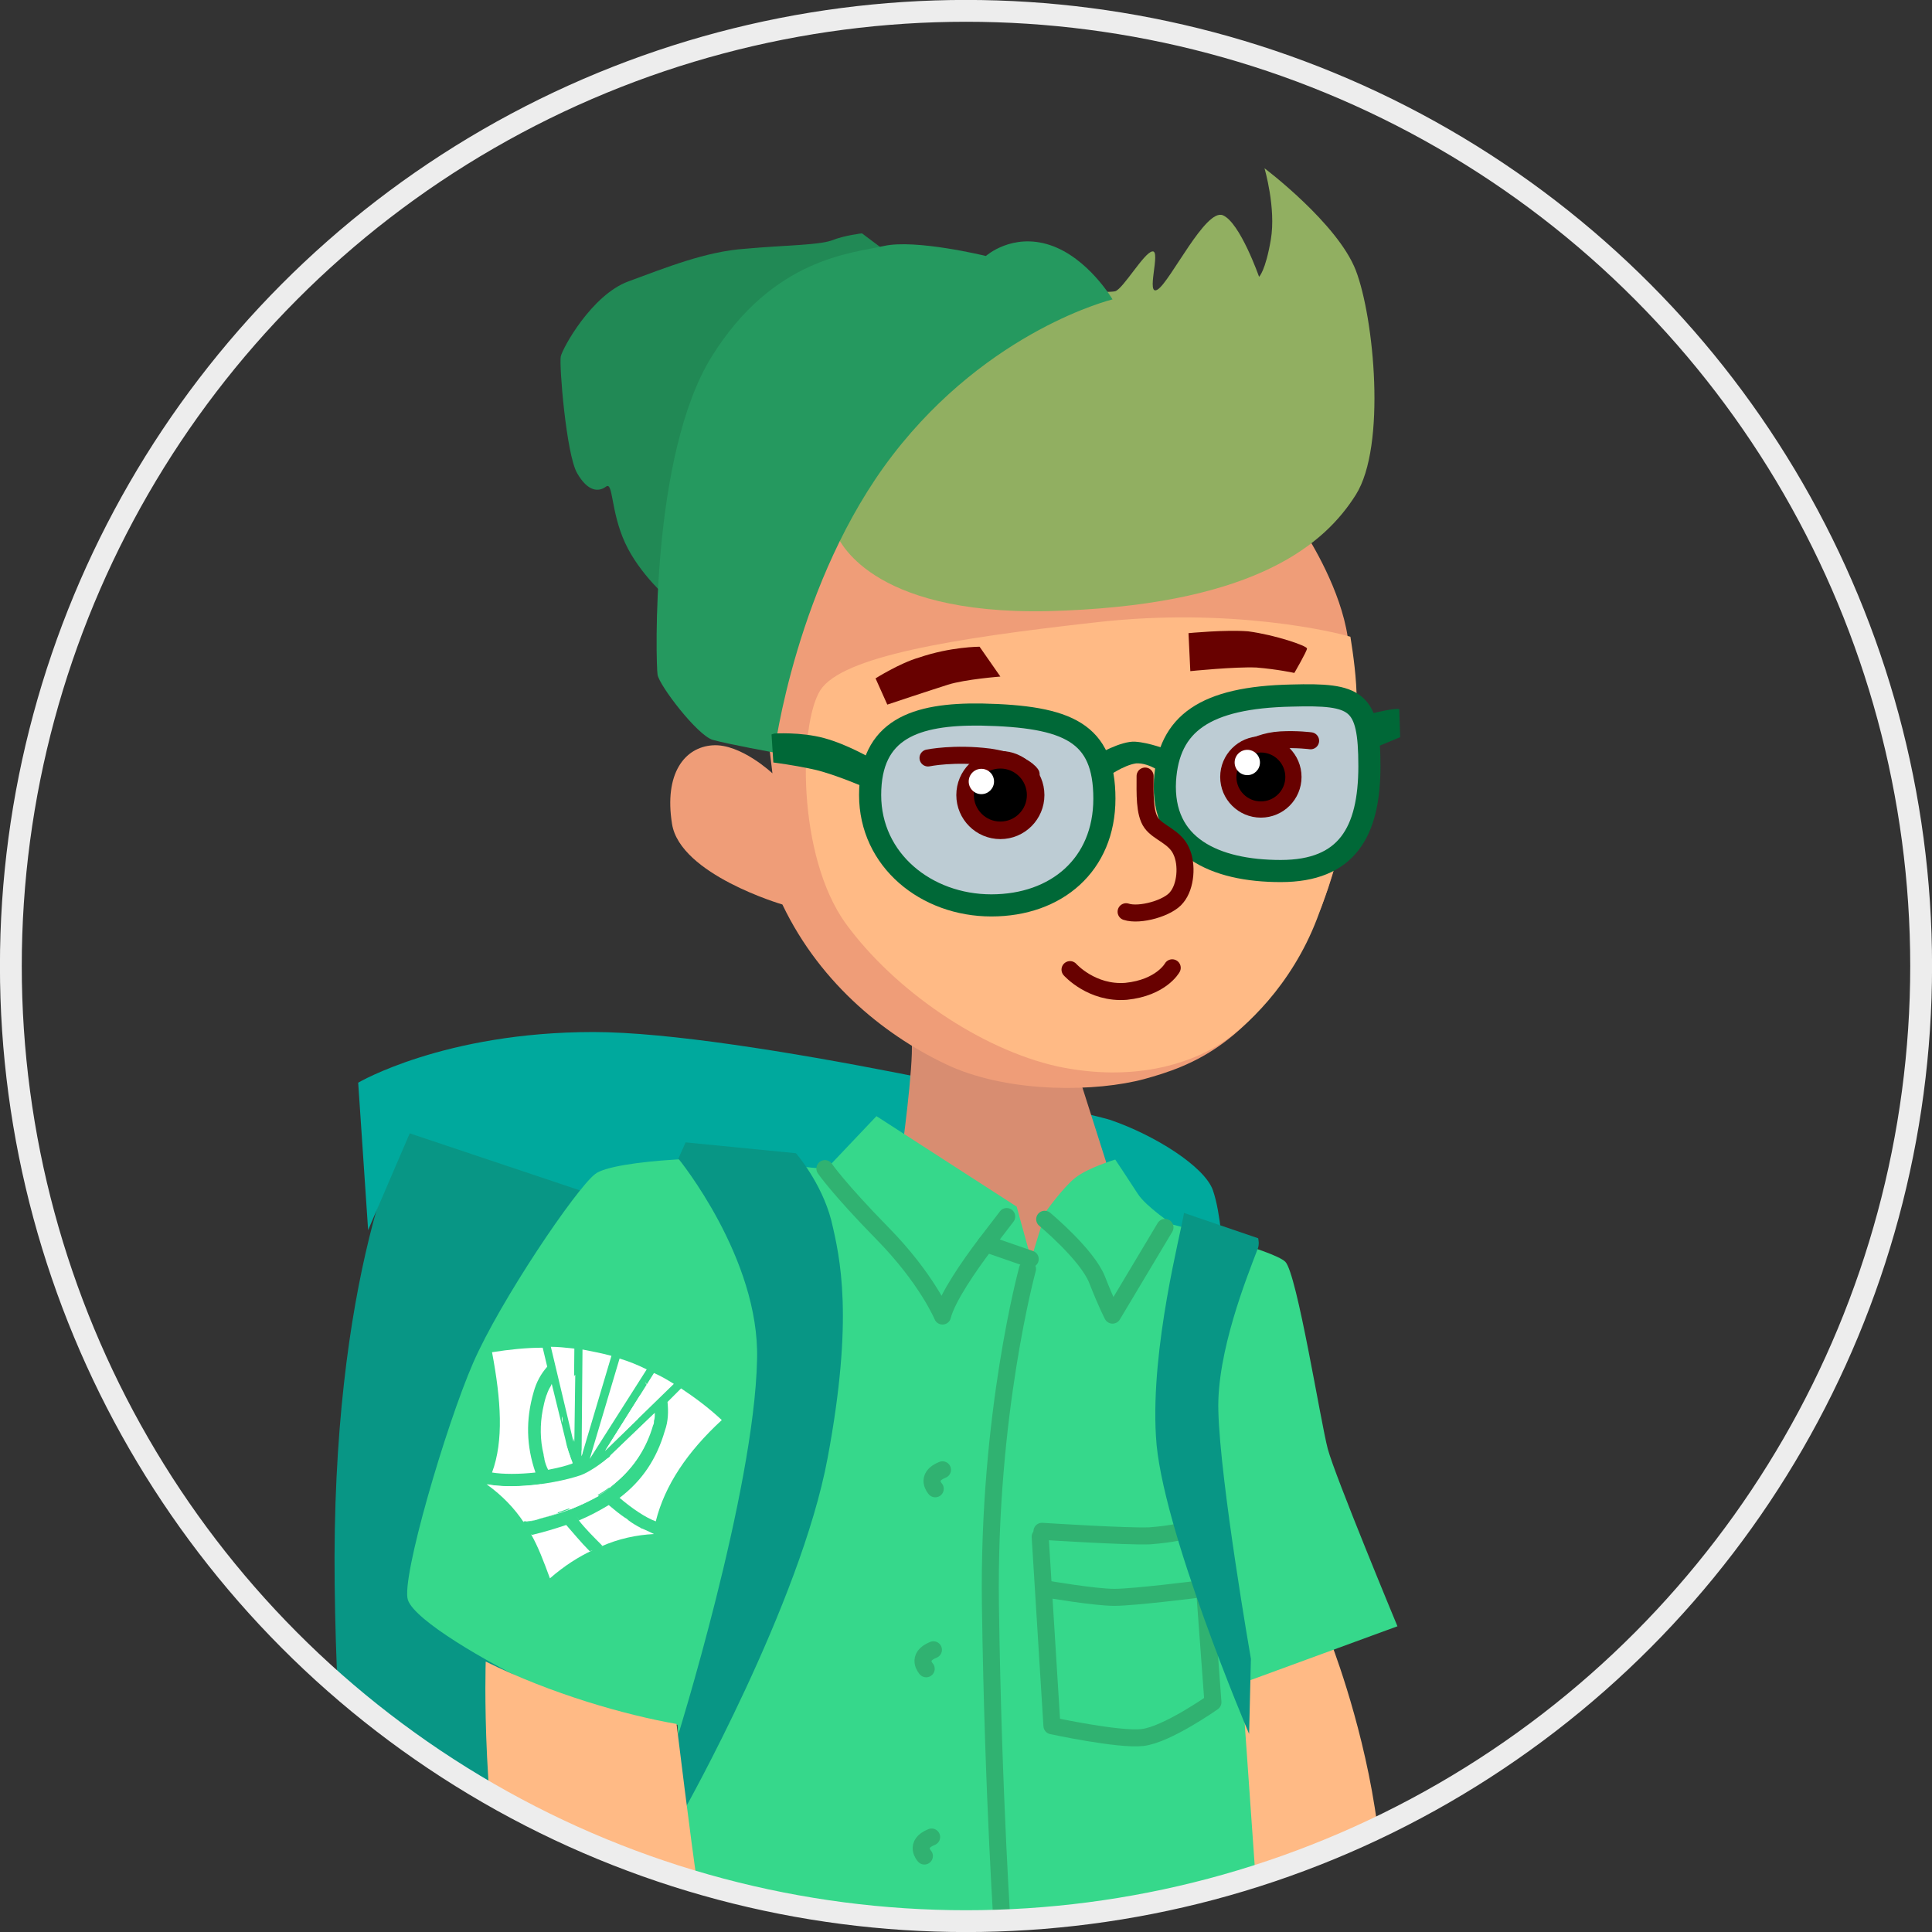 <?xml version="1.0" encoding="utf-8"?>
<!-- Generator: Adobe Illustrator 22.0.1, SVG Export Plug-In . SVG Version: 6.00 Build 0)  -->
<svg version="1.1" id="Layer_1" xmlns="http://www.w3.org/2000/svg" xmlns:xlink="http://www.w3.org/1999/xlink" x="0px" y="0px"
	 viewBox="0 0 213.6 213.6" style="enable-background:new 0 0 213.6 213.6;" xml:space="preserve">
<rect x="0" y="0" width="213.6" height="213.6" fill="#333333" stroke="none"/>
<style type="text/css">
	.st0{clip-path:url(#SVGID_2_);}
	.st1{fill:#089685;}
	.st2{fill:#00A99D;}
	.st3{fill:#D88D71;}
	.st4{fill:#EF9D78;}
	.st5{fill:#FFBA85;}
	.st6{fill:#91AF61;}
	.st7{fill:#218955;}
	.st8{fill:#25995F;}
	.st9{fill:#680100;}
	.st10{fill:#006837;}
	.st11{fill:#BDCCD4;stroke:#006837;stroke-width:2.446;stroke-miterlimit:10;}
	.st12{fill:none;stroke:#680100;stroke-width:1.881;stroke-linecap:round;stroke-linejoin:round;stroke-miterlimit:10;}
	.st13{fill:#680100;stroke:#680100;stroke-width:1.881;stroke-linecap:round;stroke-linejoin:round;stroke-miterlimit:10;}
	.st14{stroke:#680100;stroke-width:1.94;stroke-linecap:round;stroke-linejoin:round;stroke-miterlimit:10;}
	.st15{stroke:#680100;stroke-width:1.793;stroke-linecap:round;stroke-linejoin:round;stroke-miterlimit:10;}
	.st16{fill:#36D88B;}
	.st17{fill:none;stroke:#006837;stroke-width:1.881;stroke-linecap:round;stroke-linejoin:round;stroke-miterlimit:10;}
	.st18{fill:none;stroke:#30B271;stroke-width:1.881;stroke-linecap:round;stroke-linejoin:round;stroke-miterlimit:10;}
	.st19{fill:#B2E561;}
	.st20{fill:#F2F2F2;}
	.st21{fill:#9BC622;}
	.st22{fill:#05C6B3;}
	.st23{fill:#029385;}
	.st24{fill:#E6E6E6;}
	.st25{fill:#B9DD22;}
	.st26{fill:#7BA33B;}
	.st27{fill:#CCCCCC;}
	.st28{fill:#39B54A;}
	.st29{fill:#009245;}
	.st30{fill:#D9E021;}
	.st31{fill:#BFBF1B;}
	.st32{fill:#3FD18B;}
	.st33{fill:none;stroke:#006837;stroke-width:1.757;stroke-linecap:round;stroke-linejoin:bevel;stroke-miterlimit:10;}
	.st34{fill:#FFFFFF;}
	.st35{fill:none;stroke:#EDEDED;stroke-width:2.413;stroke-miterlimit:10;}
</style>
<g>
	<g>
		<defs>
			<circle id="SVGID_1_" cx="106.8" cy="106.8" r="105.6"/>
		</defs>
		<clipPath id="SVGID_2_">
			<use xlink:href="#SVGID_1_"  style="overflow:visible;"/>
		</clipPath>
		<g class="st0">
			<g>
				<path class="st1" d="M65,247.9c0,0-16-2-19.1-7.5c-3.1-5.5-8.5-31.5-8.9-65.2s7.4-50.8,9.6-53.5c2.2-2.7,23.7,6.7,23.7,6.7
					L65,247.9z"/>
				<path class="st2" d="M64.4,131.7l-19.1-6.4l-4.6,10.7l-1.1-16.3c0,0,9.5-5.6,26-5.6s54.5,8.9,57.1,9.7c5,1.7,10.5,5.2,11.4,7.8
					s1.1,7.1,1.1,7.1l-58.3-3.4L64.4,131.7z"/>
				<path class="st3" d="M100.8,115.2c0.2,2.7-1.1,12.2-1.1,12.2l14.2,13.8l6.2-6.9l2.2-5.8l-2.8-8.8L100.8,115.2z"/>
				<path class="st4" d="M90.2,57c0,0,52.9,0.2,53.9,1.6c0.9,1.4,4.1,6.6,4.9,11.8c1.1,6.6,1.6,21.6-4.5,33.3
					c-6.1,11.8-12.9,14.2-18,15.6c-5.2,1.4-14.6,1.6-21.4-1.4c-6.8-3.1-14.3-8.9-18.6-17.9c0,0-11.3-3.3-12.2-8.9
					c-0.9-5.6,1.4-8.5,4.5-8.7c3.1-0.2,6.6,3.1,6.6,3.1l-2.1-17.6L90.2,57z"/>
				<path class="st5" d="M121.2,68.8c-16.1,1.8-28.1,3.8-30.5,7.5c-2.4,3.8-2.6,18.3,2.8,25.8c5.4,7.4,14.9,13.9,23.4,15.8
					c8.5,1.8,14.6-0.4,17.7-2.3s8.2-6.7,11-14c3.4-8.7,4.5-17.2,4.4-23.9c0-2.7-0.4-5.4-0.7-7.3C147.7,69.9,136.1,67.1,121.2,68.8z"
					/>
				<path class="st6" d="M92.6,59.4c0.4,0.5,4,9.1,25.2,8.1c21.2-0.9,28.7-7.4,32.1-12.8c3.4-5.4,2-19.6,0-24.8
					c-2-5.2-10.1-11.3-10.1-11.3s1.3,4.4,0.7,7.9c-0.6,3.5-1.3,4.1-1.3,4.1s-2.1-6-4-6.8c-1.9-0.8-5.8,7.3-7.2,8.2s0.4-4.4-0.6-4.2
					c-0.9,0.1-3.2,4.1-4.1,4.4c-0.9,0.2-5.8,0-5.8,0L95.4,48.5L92.6,59.4z"/>
				<path class="st7" d="M74,66.3c0,0-3.3-2.8-4.9-6.3s-1.3-6.8-2.1-6.2c-0.8,0.6-2,0.6-3.2-1.5c-1.2-2.1-2-12-1.8-12.9
					c0.2-0.9,3.4-6.8,7.5-8.3c4.1-1.5,8.5-3.3,12.9-3.6c4.5-0.4,8-0.4,9.5-0.9c1.5-0.6,3.4-0.8,3.4-0.8l2.4,1.8L86.6,44.5l-9.9,17.3
					L74,66.3z"/>
				<path class="st8" d="M85.6,83.2c0,0,2.4-19,13.1-32.9C109.4,36.4,123,33.1,123,33.1s-2.7-4.6-6.9-6c-4.2-1.4-7.1,1.2-7.1,1.2
					s-7.8-1.9-11.3-1.1c-3.5,0.8-12.2,1.3-19,12.2c-6.8,10.9-6.2,34-6,35.2c0.2,1.2,4.4,6.7,6.1,7.2C80.6,82.3,85.6,83.2,85.6,83.2z
					"/>
				<path class="st9" d="M96.8,75l1.3,2.9c0,0,4.8-1.6,6.7-2.2c1.9-0.6,5.8-0.9,5.8-0.9l-2.3-3.3c0,0-3.2,0-6.7,1.2
					C99.5,73.3,96.8,75,96.8,75z"/>
				<path class="st9" d="M131.4,70l0.2,4.2c0,0,4.9-0.5,7.3-0.4c2.4,0.2,4.2,0.6,4.2,0.6s1.4-2.4,1.4-2.7s-3.5-1.5-6.5-1.9
					C135.5,69.6,131.4,70,131.4,70z"/>
				<path class="st10" d="M121.2,83.5c0,0,2.7-1.6,4.3-1.5c1.6,0.1,3.6,0.9,3.6,0.9l-0.4,2.7c0,0-1.6-1.3-3.1-1.2
					c-1.4,0.2-3.2,1.5-3.2,1.5L121.2,83.5z"/>
				<path class="st10" d="M85.6,81.1c0,0,2.9-0.2,5.5,0.5c2.6,0.7,5.3,2.3,5.3,2.3l-0.4,3.3c0,0-3.7-1.6-5.9-2.1
					c-2.2-0.5-4.6-0.8-4.6-0.8l-0.2-3.1L85.6,81.1z"/>
				<path class="st10" d="M151.2,79c3.1-0.8,3.5-0.6,3.5-0.6l0.1,3.1l-2.4,1L151.2,79z"/>
				<path class="st11" d="M151.4,84.7c0-7.3-1.4-8-8.6-7.8c-9.6,0.2-13.6,3.1-14,9.4c-0.4,7.3,5.5,10,12.8,10S151.4,92,151.4,84.7z"
					/>
				<path class="st11" d="M96.2,87.9c0-7.3,5-9,12.3-8.9c9.6,0.2,13.6,2,13.6,9.3c0,7.3-5.3,11.8-12.5,11.8S96.2,95.1,96.2,87.9z"/>
				<path class="st12" d="M126.6,85.8c0,1.9-0.1,4.1,0.7,5.2c0.8,1.1,2.6,1.5,3.3,3.1c0.7,1.5,0.5,3.9-0.5,5.1
					c-0.9,1.2-4.1,2.1-5.6,1.6"/>
				<path class="st12" d="M118.3,107.2c0,0,2.4,2.7,6.2,2.4c3.9-0.4,5.1-2.6,5.1-2.6"/>
				<path class="st12" d="M102.6,83.8c0,0,2.9-0.6,6.8-0.1c3.9,0.6,4.6,1.9,4.6,1.9"/>
				<path class="st13" d="M136.4,84.1c0,0,1.8-2.1,5.2-2.3c1.8-0.1,3.3,0.1,3.3,0.1"/>
				<circle class="st14" cx="110.6" cy="87.9" r="3.9"/>
				<circle class="st15" cx="139.4" cy="85.9" r="3.6"/>
				<path class="st5" d="M73.7,344.3c-0.9,5.6-1.9,11.5-3.5,14.1s-3.8,8.2-4,12.9c-0.2,4.7,3.1,75.3,6.1,89.8s8.9,12.9,8.9,12.9
					s4.7-11.1,5.4-14.1c0.7-3.1,0.7-13.9,3.8-29.2s10.6-48.4,10.6-56.4s-2.4-15.1-1.6-19c0.7-4,0.7-8.7,0.7-8.7L73.7,344.3z"/>
				<path class="st5" d="M127.7,343.6c-0.9,4.5-4.2,18.8-4.5,27.8c-0.2,8.9,3.1,24.2,8,36c4.9,11.8,20.9,41.6,22.3,49.9
					s1.4,19.8,1.4,19.8l11.3,4.2l6.8-9.2c0,0-4.2-14.6-6.3-25.6c-2.1-11.1-8.2-42.1-9.6-56.9c-0.8-8.7-0.5-19.8-1.2-24.9
					c-0.7-5.2-1.9-9.4-2.1-13.2s-0.2-13.9-0.2-13.9L127.7,343.6z"/>
				<path class="st8" d="M150.4,281.6c0,0,2.9,34.9,3.6,40.3c0.7,5.4,1.9,18.1,1.9,18.1s-4,4-15.8,6.1c-11.8,2.1-19.5,2.4-20,1.2
					s-9.9-36.5-9.9-36.5l1.2-6.3l-8.5,45.6c0,0-14.8-0.5-20.9-2.1s-15.5-5.4-16.7-8.5s2.6-36.2,2.6-40.7c0-4.5,0.5-19.3,0.5-19.3
					L150.4,281.6z"/>
				<path class="st16" d="M59.4,222c0,0,3.4,52.4,4.2,55c0.7,2.6,0.9,4.9,4.7,4.2c3.8-0.7,13.6,0.9,13.6,0.9L70.6,245L59.4,222z"/>
				<line class="st17" x1="113.9" y1="307.6" x2="125.2" y2="347.7"/>
				<path class="st5" d="M147,181.2c0,0,3.4,8.5,5,18.7c1.6,10.2,1.6,16,2.4,19.8s3.8,20.9,3.6,27.3c-0.2,6.4-1.4,33.6-1.4,33.6
					l-9.3-6.7l-8.2-55.8l-0.9-11l-1.1-22.1L147,181.2z"/>
				<path class="st16" d="M96.9,123.4l15.5,10l1.6,5.8l1.6-5.2c0,0,1.9-2.7,3.3-3.8c1.4-1.1,4.4-2,4.4-2s1.6,2.4,2.5,3.8
					c0.9,1.4,3.9,3.4,3.9,3.4s11.1,2.8,12.4,4.1c1.3,1.3,3.9,17.7,4.7,20.7s7.7,19.6,7.7,19.6l-17.2,6.3l1.9,27l8.2,63.1l-51,6.5
					l-16.5-6.3l-5-85.7c0,0-10.7-1.9-15.8-4.4c-5.2-2.5-13.2-7.1-14-9.4s4.2-19.3,7.2-26.2c3-6.9,11.4-19.3,13.5-20.9
					c2-1.6,15.2-2.2,19.3-1.4c4.1,0.8,6.3,0.8,6.3,0.8L96.9,123.4z"/>
				<path class="st18" d="M111.3,134.5c0,0-1,1.3-2.3,3c-1.9,2.5-4.3,6-4.8,8c0,0-1.7-4.1-6.6-9.1c-4.9-5-6.4-7.2-6.4-7.2"/>
				<line class="st18" x1="113.9" y1="139.2" x2="109" y2="137.5"/>
				<path class="st18" d="M115.5,134.8c0,0,4.7,3.9,5.8,6.7c1.1,2.8,1.7,3.9,1.7,3.9l5.8-9.7"/>
				<path class="st18" d="M113.6,140.3c0,0-4.4,16-4.1,37.2s1.4,37,1.4,37"/>
				<path class="st18" d="M115.2,169.3c0,0,9.3,0.6,11.9,0.5c2.7-0.2,3.9-0.6,3.9-0.6"/>
				<path class="st18" d="M115,169.9l1.3,20.9c0,0,7.4,1.6,10,1.3c2.7-0.3,7.8-3.9,7.8-3.9l-1.3-17.6"/>
				<path class="st18" d="M115.8,175.7c0,0,5.2,0.9,7.4,0.9s9.3-0.9,9.3-0.9"/>
				<path class="st18" d="M104.2,162.5c-2,0.8-0.8,2.1-0.8,2.1"/>
				<path class="st18" d="M103.2,182.4c-2,0.8-0.8,2.1-0.8,2.1"/>
				<path class="st18" d="M103,203.1c-2,0.8-0.8,2.1-0.8,2.1"/>
				<path class="st1" d="M75.8,126.3l-0.8,1.8c0,0,9,11,8.7,22.2c-0.3,14.6-8.9,42.1-8.9,42.1l0.8,7.8c0,0,12.9-22.9,15.9-39
					c2.9-15.5,1.4-22.1,0.4-26.3c-1.1-4.2-3.9-7.4-3.9-7.4L75.8,126.3z"/>
				<path class="st1" d="M139.1,136.9c0,0,0.2,0.7-0.1,1.3c-1.1,2.9-4.5,11.3-4.3,17.8c0.2,7.9,3.6,27.4,3.6,27.4l-0.2,8.3
					c0,0-9.8-23-10.3-32.9c-0.6-9.9,2.8-22.6,3.1-24.7L139.1,136.9z"/>
				<g>
					<polygon class="st19" points="90.2,294.7 90,296.2 110.6,297.6 159.4,285.4 141.8,286 					"/>
					<path class="st20" d="M91.6,296.5c0,0,1.4,3.2,1.4,6.7c0,3.5-1,5.8-1,5.8l21.1,0.8l2.5-7.5l-4.1-5L91.6,296.5z"/>
					<path class="st21" d="M91.5,308.3l19.9,1c0,0,0.6-1.5,0.9-5.4c0.2-3.9-1.8-7.3-1.8-7.3l48.9-11.1c0,0,2.1,2.4,2.3,6.9
						c0.2,4.5-2.6,6.3-2.6,6.3l-47.5,12.3l-20.5-1.6L91.5,308.3z"/>
				</g>
				<g>
					<path class="st20" d="M90.2,280.7c0,0,1.3,2.9,1,6c-0.3,3.1-1.6,5-1.6,5l28.4,3.4l2.2-8.1l-1.7-4L90.2,280.7z"/>
					<path class="st22" d="M117.3,284.2c-1.1,0-30-3-30-3l0-1.3l45.7-6.5l22.7,1.5L117.3,284.2z"/>
					<path class="st23" d="M89,291l28,3.3c0,0,1.6-1.4,1.7-4.5s-2.5-5.9-2.5-5.9l39.5-9.1c0,0,2.7,2.6,2.5,5c-0.2,2.3-3,4.4-3,4.4
						l-38.7,11.8l-27.8-3.7L89,291z"/>
				</g>
				<g>
					<path class="st24" d="M87.6,270.9c0,0,1.1,2.5,0.9,4.2c-0.1,1.8-1.1,3.6-1.1,3.6l27.8,0.6l3.8-3.3l-1.6-4.8l-6-0.9L87.6,270.9z
						"/>
					<polygon class="st25" points="113.5,271.7 85.8,271.6 86,270.2 127.4,265.8 151.2,264.9 					"/>
					<path class="st26" d="M151.2,265c0,0,2,2.3,2.3,4.2c0.3,1.9-1.3,4-1.3,4l-35.9,6.9l-29.8-0.3v-1.7l28.4,0.6
						c0,0,1.9-1.9,0.9-4.4c-0.7-1.9-2.2-2.8-2.2-2.8L151.2,265z"/>
				</g>
				<g>
					<path class="st27" d="M89.2,253.5c0,0,2,3.9,1.9,7.2c-0.2,3.3-1.3,6.4-1.3,6.4l17.6,2.7l4.9-0.9l-0.8-11.9l-2.7-3.8L89.2,253.5
						z"/>
					<path class="st28" d="M107.8,254.9c0,0,1.7,2.2,1.9,5.5c0.2,3.3-1.9,8.8-1.9,8.8l-19-2.7v2.2l19.8,2.5l40.8-8.5
						c0,0,3.2-5.8,1.3-11.3c-1.4-3.9-4.9-6.3-4.9-6.3L107.8,254.9z"/>
				</g>
				<g>
					<path class="st24" d="M85.6,242.9c0,0,1.4,2.5,1.3,5.2c-0.2,2.7-1.4,4.4-1.4,4.4l28.5,2l1.9-7.1l-1.9-3.4L85.6,242.9z"/>
					<path class="st22" d="M112.8,245c-1.1,0-30.1-1.7-30.1-1.7l0-1.1l45.5-7.1l22.7,0.6L112.8,245z"/>
					<path class="st23" d="M84.8,251.8l28.1,2c0,0,1.6-1.3,1.6-3.9s-2.7-5-2.7-5l39.2-9.2c0,0,2.8,2.2,2.7,4.2
						c-0.2,2-2.8,3.9-2.8,3.9l-38.2,11.5l-27.9-2.3L84.8,251.8z"/>
				</g>
				<g>
					<polygon class="st29" points="78,228.7 77.7,229.8 101.6,231.5 158.8,223.9 138.2,223.7 					"/>
					<path class="st27" d="M79.6,230.1c0,0,1.4,2.5,1.3,5.2c-0.2,2.7-1.4,4.4-1.4,4.4l24.5,1.3l3.3-5.6l-4.5-3.9L79.6,230.1z"/>
					<path class="st10" d="M78.8,239.1l23,1.4c0,0,0.8-1.1,1.3-4.1s-1.7-5.6-1.7-5.6l57.2-6.9c0,0,2.4,1.9,2.4,5.3
						c0,3.4-3.3,4.7-3.3,4.7l-55.7,7.8l-23.7-1.9L78.8,239.1z"/>
				</g>
				<g>
					<polygon class="st30" points="78.5,215.6 79,217.1 101.4,219 150,212.6 129.5,212.4 					"/>
					<path class="st20" d="M79,217.1c0,0,1.4,2.5,1.3,5.2c-0.2,2.7-1.4,5-1.4,5l24,2l3.8-7.1l-5.2-3.3L79,217.1z"/>
					<path class="st31" d="M78.8,227.3l23,1.4c0,0,0.8-1.1,1.3-4.1s-1.7-5.6-1.7-5.6l48.6-6.4c0,0,2.4,1.9,2.4,5.3
						c0,3.4-3.3,4.7-3.3,4.7l-47,7.4l-23.7-1.9L78.8,227.3z"/>
				</g>
				<path class="st5" d="M53.7,183.7c0,0-0.6,17.5,3,31.9c3.6,14.4,5.8,19,6.3,21.2s3.4,23.2,6.9,31.5s10.5,22.3,10.7,23.4
					s-0.3,7.9-0.2,9.8c0.1,1.9,2,10.8,2.7,12.1c0.7,1.3,3.6-0.5,3.6-0.5s0.9,2.7,1.8,3.1c0.8,0.4,1.9-1.8,3.2-2.2
					c1.3-0.4,1.6,2.5,3.2,2.3c1.5-0.2,2.2-1.9,3.1-1.9c0.9,0,3.9-0.4,4.5-1.2c0.6-0.8,1.6-2.8,1.6-2.8l-4.4-0.2c0,0-3.1-3.1-4-5.5
					c-0.9-2.4-2-7.2-2-7.2s4.2,1.2,5.3,2.7c1.1,1.5,3.3,3.3,3.9,3.5c1.9,0.8,4.1-0.1,4.1-0.1s-6-11.6-8.9-14.1
					c-2.9-2.5-9.6-2.7-10-3.2c-0.4-0.5-1.3-16.3-3.5-23.4c-2.2-7.1-6.1-21.9-6.1-24.8s-0.7-25.2-1.4-29.8
					c-0.7-4.6-2.3-17.7-2.3-17.7C69.1,189.6,61,187.3,53.7,183.7z"/>
				<path class="st32" d="M87.3,473.4c-0.2-2.8,4.2-8.5,4-12c-0.2-3.5-5.4-5.6-10.6-4.5c-5.2,1.2-14.1,3.1-14.1,5.2
					c0,2.1,3.5,6.3,4.5,9.2C71.5,472.7,87.5,476.2,87.3,473.4z"/>
				<path class="st29" d="M62.8,491.5c0,0,9.9,6.1,16.2,6.3c6.3,0.2,16.9-3.3,17.2-5.2c0.2-1.9-8.7-16.5-8.9-19.3
					c-0.2-2.8-17.2-5-16.2-2.1c0.5,1.4-5.9,7.3-6.8,11.3C63.3,486.6,63.1,491,62.8,491.5z"/>
				<path class="st32" d="M168.7,471.5c0,0-2.4-9.4-2.4-10.3c0-0.9,15.5-10.6,17.4-8.5s-5.9,15.8-6.1,17.6S168.7,471.5,168.7,471.5z
					"/>
				<path class="st32" d="M192.2,472.3c2.8-0.5,12,2.5,14.8,6c2.8,3.5,4.5,7.5,4.5,8.2s-3.3,4.7-14.8,4.9c-11.5,0.2-12-0.5-12-0.5
					s0.2-7,2-10.5C188.6,477,192.2,472.3,192.2,472.3z"/>
				<path class="st29" d="M154.8,467.5c0,0,1.2,4.9,3.1,5.9c1.9,0.9,9.6-1.9,9.6-1.9l9.4-0.2l15.3,1.4c0,0-6.1,8-6.3,10.8
					c-0.2,2.8-1.2,7.5-1.2,7.5s-10.7,2.7-21.8,0.6c-11.1-2.1-15.1-6.5-15.1-6.5s2.1-8.7,3.3-11.1
					C152.2,471.7,154.8,467.5,154.8,467.5z"/>
				<path class="st28" d="M61.9,492l0.2,9.2c0,0,11.3,3.8,15.3,3.8c4,0,13.4-1.9,16.2-3.8c2.8-1.9,3.3-3.5,3.3-3.5l-0.7-4.9
					c0,0-7.8,5.4-17.2,5.2C69.7,497.6,61.9,492,61.9,492z"/>
				<path class="st28" d="M147.7,484.9l-0.6,9.2c0,0,12.9,4.5,31,4c18.1-0.5,30.6-2.4,32.2-3.3c1.6-0.9,1.2-8.2,1.2-8.2
					s-8.7,5.6-35.7,4.6C148.7,490.2,147.7,484.9,147.7,484.9z"/>
				<path class="st32" d="M61.9,492c0,0-0.2-10.1,15.5-10.8s18.8,11.5,18.8,11.5s-8.7,5.4-16,5.4C72.9,498.1,61.9,492,61.9,492z"/>
				<path class="st17" d="M115.2,303.5"/>
				<path class="st17" d="M110.3,310.9"/>
				<path class="st5" d="M78.8,225.1"/>
				<path class="st33" d="M182.8,471.3c0,0-3.4-0.4-7,3.3c-2,2.1-3.4,5.9-3.4,5.9"/>
				<path class="st33" d="M188.6,471.9c0,0-3.6,0.3-6.7,2.5c-2.6,1.8-3.8,6.3-3.8,6.3"/>
				<path class="st33" d="M72.2,474.4c0,0,2.2-0.9,5.3-1.3s7.5,2.5,7.5,2.5"/>
				<path class="st33" d="M71.9,478.2c0,0,4.2-1.5,6.7-1.5s6.7,2.4,6.7,2.4"/>
				<circle class="st34" cx="108.5" cy="86.4" r="1.4"/>
				<circle class="st34" cx="137.9" cy="84.3" r="1.4"/>
				<g>
					<g>
						<path class="st34" d="M59.7,167.9c3.7-1,6.5-2.3,8.5-4C66.1,165.7,63.4,167,59.7,167.9z"/>
						<path class="st34" d="M71.3,152.8c0.1,0.2,0.3,0.4,0.4,0.6C71.6,153.1,71.4,152.9,71.3,152.8z"/>
						<polygon class="st34" points="53.8,164.1 53.8,164.2 53.8,164.1 						"/>
						<path class="st34" d="M58.1,168.3C58.1,168.3,58.1,168.3,58.1,168.3c0.5-0.1,1-0.2,1.5-0.4C59.2,168.1,58.7,168.2,58.1,168.3
							C58.1,168.3,58.1,168.3,58.1,168.3z"/>
						<path class="st34" d="M71.9,153.6c0.1,0.2,0.2,0.4,0.3,0.7C72.1,154,72,153.8,71.9,153.6z"/>
					</g>
					<g>
						<path class="st34" d="M62.2,157.3c0-0.2,0-0.5,0-0.7C62.1,156.8,62.1,157,62.2,157.3z"/>
						<path class="st34" d="M62.1,156.1c0-0.2,0-0.3,0-0.5C62.1,155.7,62.1,155.9,62.1,156.1z"/>
						<path class="st34" d="M62.2,157.9c0-0.1,0-0.3-0.1-0.4C62.2,157.6,62.2,157.7,62.2,157.9z"/>
						<path class="st34" d="M71.3,169.6c0.3,0,0.7,0,1,0c0,0,0,0,0,0C72,169.6,71.6,169.6,71.3,169.6z"/>
						<path class="st34" d="M61.4,164.2c0.6,1.1,1.3,2.2,2.2,3.4C62.7,166.4,62,165.3,61.4,164.2z"/>
						<path class="st34" d="M66.5,170.8L66.5,170.8c-1.1-1.1-2-2.1-2.8-3.2C64.4,168.6,65.4,169.7,66.5,170.8z"/>
						<path class="st34" d="M71.2,169.6c0,0,0.1,0,0.1,0C71.2,169.6,71.2,169.6,71.2,169.6z"/>
						<g>
							<path class="st34" d="M66.2,165.4c-0.1-0.1-0.3-0.3-0.4-0.4c-0.2-0.2-0.4-0.4-0.6-0.6c-0.4-0.4-0.7-0.8-1.1-1.2
								c-0.9,0.3-1.9,0.5-2.9,0.7c0,0.1,0.1,0.2,0.1,0.3c0.5,0.9,1,1.8,1.7,2.7C64.2,166.4,65.3,165.9,66.2,165.4z"/>
							<path class="st34" d="M71,169c-0.1,0-0.2-0.1-0.2-0.1c-0.4-0.2-0.9-0.5-1.3-0.8c-0.1-0.1-0.2-0.2-0.4-0.3
								c-0.6-0.4-1.2-0.9-1.8-1.4c-1,0.6-2.1,1.2-3.3,1.7c0.7,0.9,1.7,1.9,2.6,2.8c-0.1,0-0.1,0.1-0.2,0.1c2-0.9,4-1.3,5.9-1.4h0
								C71.9,169.4,71.5,169.2,71,169z"/>
							<path class="st34" d="M65.2,171.5c-1-1-1.8-2-2.6-2.9c-1.2,0.4-2.5,0.8-3.8,1.1l-0.1-0.1c0.8,1.4,1.4,3,2.1,4.9
								c1.6-1.4,3.2-2.4,4.7-3.1C65.4,171.4,65.3,171.5,65.2,171.5z"/>
							<path class="st34" d="M59.7,167.9c0.7-0.2,1.4-0.4,2-0.6c-0.8-1.1-1.4-2.1-1.9-3.2c-2.3,0.3-4.5,0.3-6,0l0,0
								c1.8,1.3,3.1,2.7,4.1,4.2l0-0.1C58.5,168.2,59.2,168.1,59.7,167.9z"/>
						</g>
						<path class="st34" d="M71.2,169.6"/>
					</g>
					<g>
						<path class="st34" d="M63.4,159.4l0.1-10.3c-0.9-0.1-1.8-0.2-2.6-0.2L63.4,159.4z"/>
						<g>
							<path class="st34" d="M62.3,154.5l1.2,4.9l0.1-7.4C62.8,152.7,62.4,153.5,62.3,154.5z"/>
							<path class="st34" d="M63,160.9c0,0-0.5-1.4-0.5-1.4l-0.1-0.4c0.2,1,0.6,1.9,0.9,2.7L63,160.9z"/>
							<path class="st34" d="M54.4,149.5c1,5.3,1.3,9.8,0,13.3c1.2,0.2,3,0.2,4.8,0c-1-2.9-1.1-5.8-0.2-8.9c0.3-1.1,0.8-2,1.5-2.8
								L60,149C58.2,149,56.3,149.2,54.4,149.5z"/>
							<path class="st34" d="M62.5,159.1L61,153c-0.1,0.3-0.3,0.5-0.4,0.8c-0.1,0.2-0.1,0.3-0.2,0.5c-0.2,0.6-0.3,1.1-0.4,1.6
								c-0.3,1.6-0.3,3.3,0.1,4.9c0,0.2,0.1,0.4,0.1,0.6c0.1,0.4,0.2,0.7,0.4,1.1c1-0.2,1.9-0.4,2.7-0.7l0-0.1
								C63,161,62.7,160.1,62.5,159.1z"/>
						</g>
					</g>
					<g>
						<path class="st34" d="M67.6,149.9c-1.1-0.3-2.2-0.5-3.2-0.7L64.3,161"/>
						<g>
							<path class="st34" d="M64.3,161l0.1-0.4c0-0.1-0.1-0.2-0.1-0.3L64.3,161z"/>
							<path class="st34" d="M66.8,152.6"/>
						</g>
					</g>
					<g>
						<path class="st34" d="M71.5,151.4c-1-0.5-2-0.9-3-1.2l-3.3,11.1L71.5,151.4z"/>
						<path class="st34" d="M70.7,152.2c0,0,0.1,0.1,0.1,0.1l0.2-0.2l-0.6-0.2C70.5,152,70.6,152.1,70.7,152.2z"/>
					</g>
					<g>
						<path class="st34" d="M74.5,153c-0.8-0.5-1.5-0.9-2.2-1.2l-5.4,8.6L74.5,153z"/>
						<g>
							<path class="st34" d="M67.1,161.3c-0.5,0.5-1.1,0.9-1.6,1.2c0.6,0.7,1.2,1.4,1.9,2c0.2-0.2,0.5-0.4,0.7-0.6
								c2-1.7,3.3-3.8,4-6.2c0.1-0.2,0.1-0.3,0.1-0.5c0.1-0.3,0.1-0.6,0.1-0.9l-4.9,4.7C67.5,161,67.3,161.2,67.1,161.3z"/>
							<path class="st34" d="M79.8,157c-1.5-1.4-3-2.5-4.5-3.5l-1.5,1.5c0.1,1,0.1,2.1-0.3,3.2c-0.9,3.1-2.5,5.5-5,7.4
								c1.4,1.2,2.9,2.2,4,2.6C73.5,164.2,76,160.5,79.8,157z"/>
							<g>
								<path class="st34" d="M70.8,154.2l-3.9,6.2l3.6-3.5l0,0C70.9,155.9,71,155,70.8,154.2z"/>
								<path class="st34" d="M67.2,161.2c-1.1,0.9-2.2,1.6-3,1.9c-3.3,1.1-7.9,1.5-10.3,1c0,0,0,0,0,0c1.6,0.8,3,2.3,4.3,4.1
									c0,0,0,0,0,0c0.5-0.1,1-0.2,1.5-0.4c3.7-1,6.5-2.3,8.5-4c2-1.7,3.3-3.8,4-6.2c0.1-0.2,0.1-0.3,0.1-0.5
									c0.1-0.3,0.1-0.6,0.1-0.9l-4.9,4.7C67.5,161,67.4,161.1,67.2,161.2z"/>
							</g>
						</g>
					</g>
				</g>
			</g>
		</g>
	</g>
	<circle class="st35" cx="106.8" cy="106.8" r="105.6"/>
</g>
</svg>

